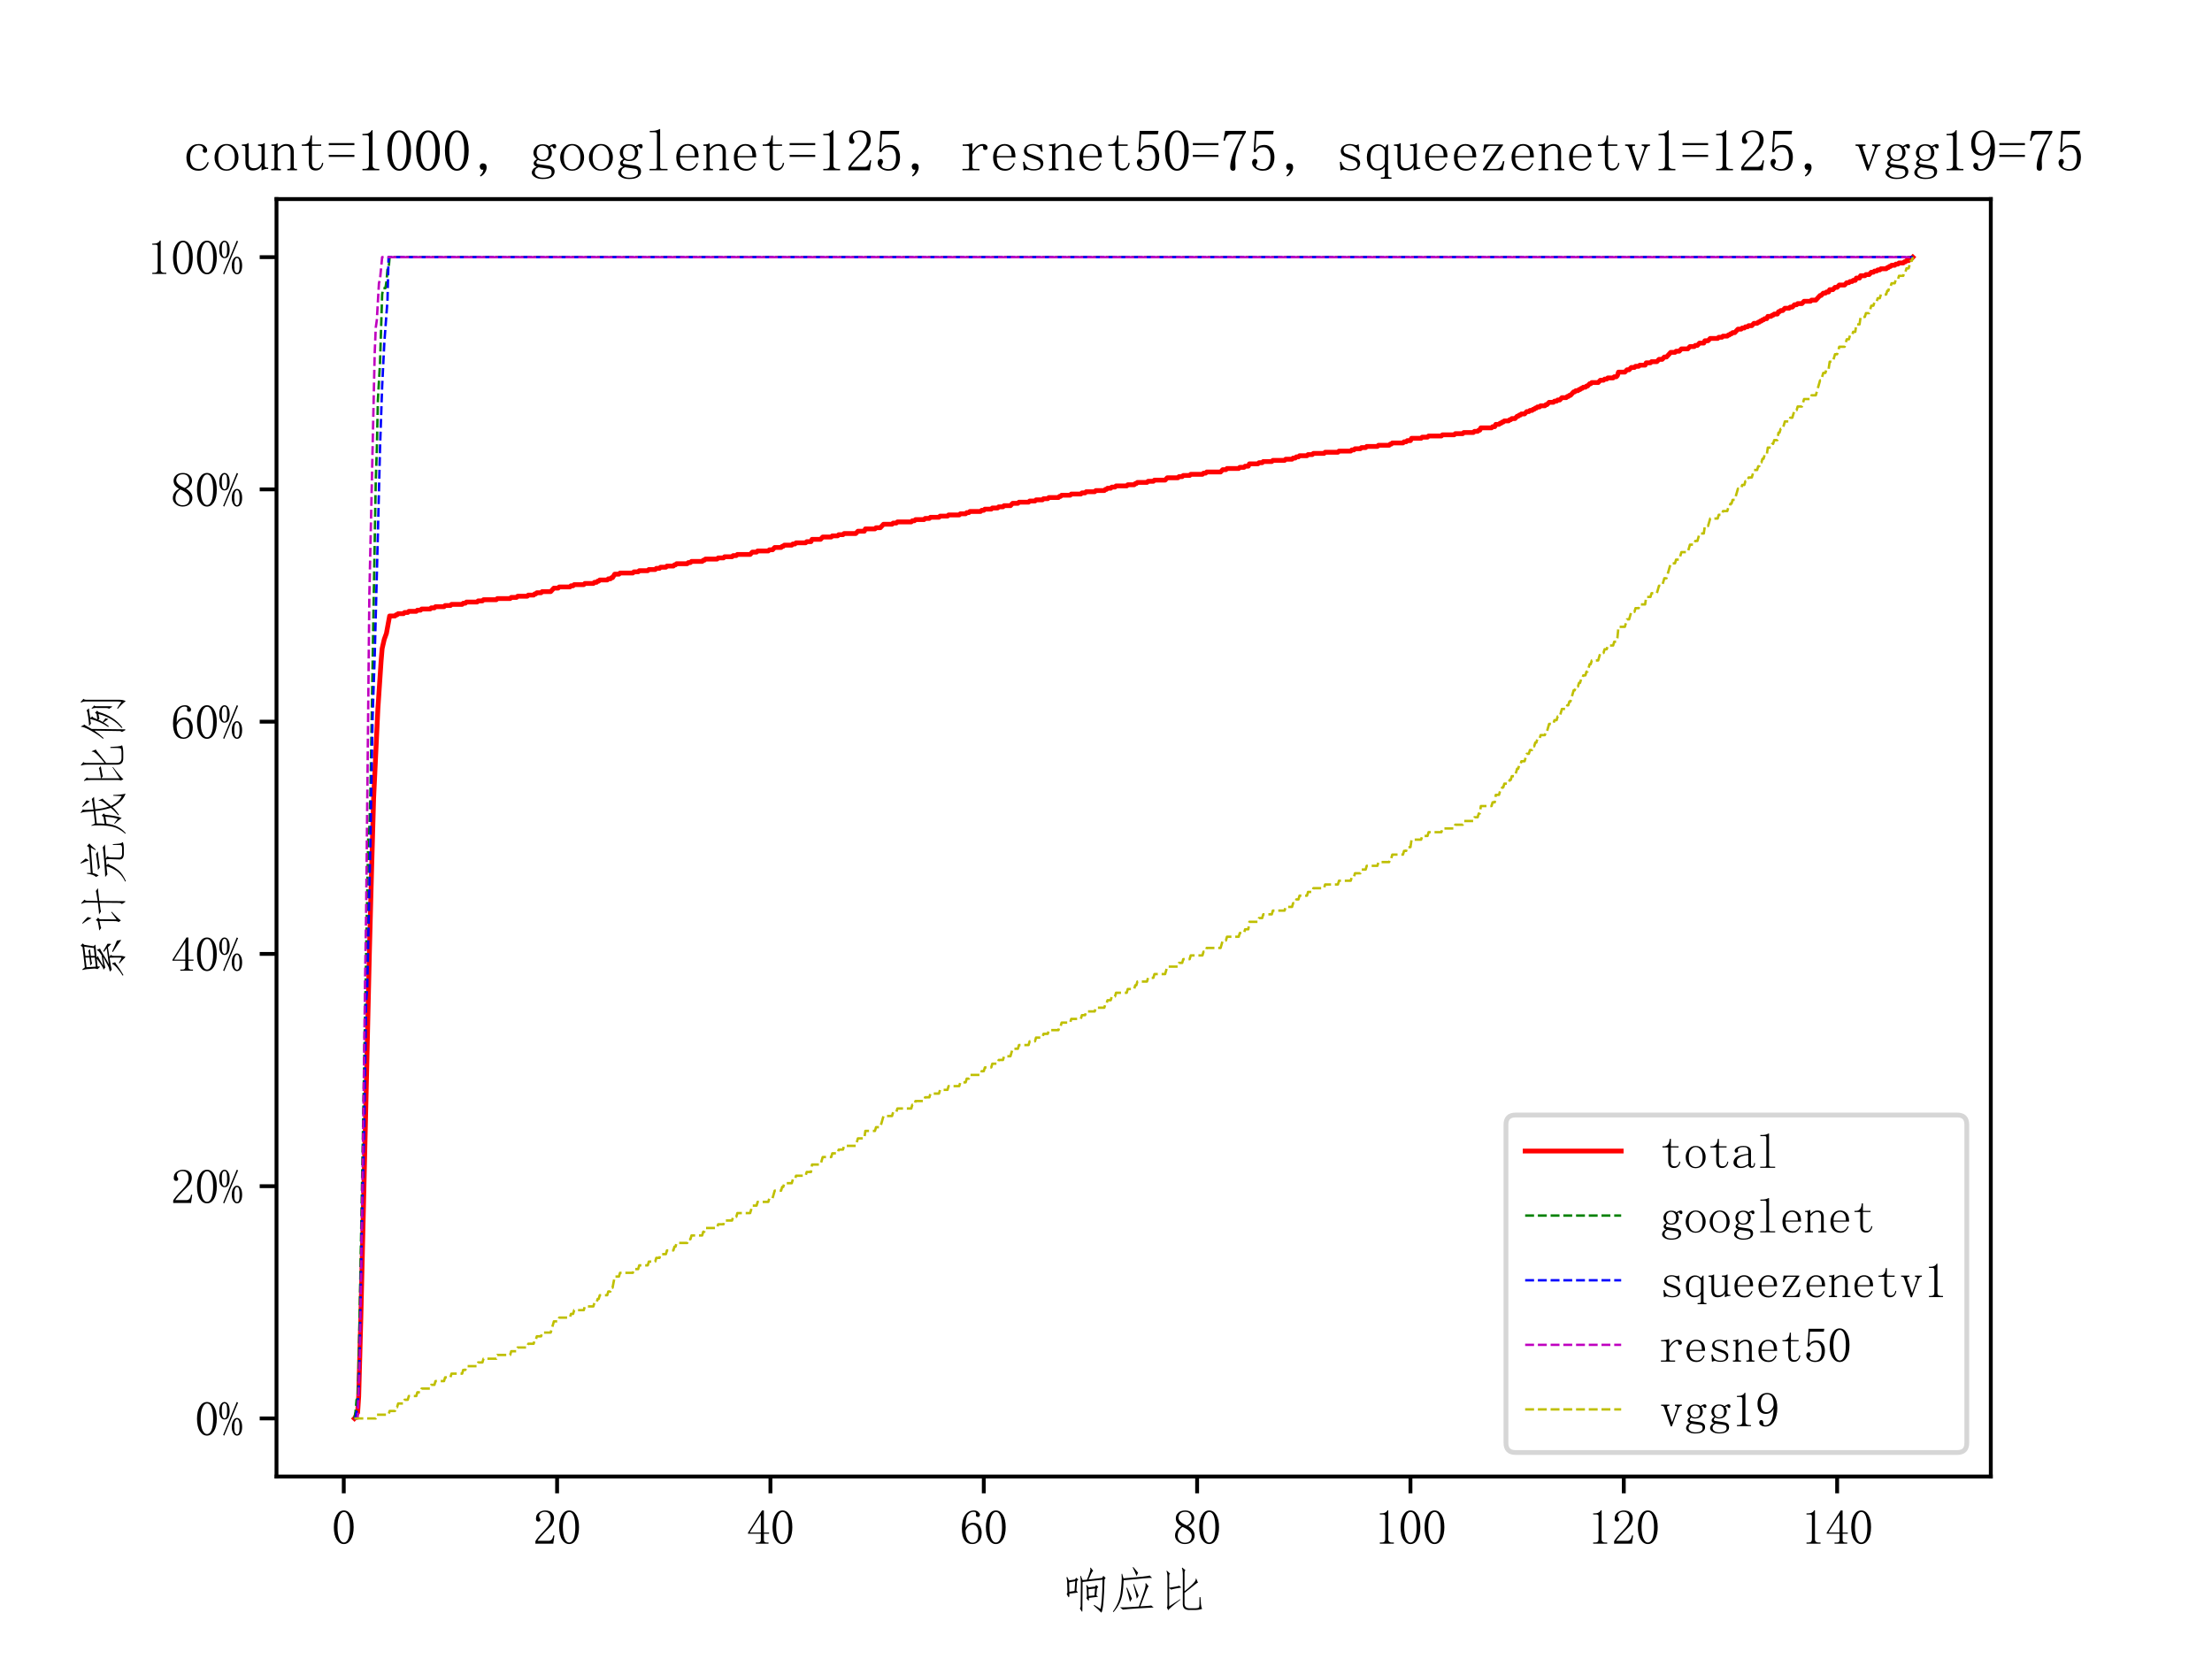 <?xml version="1.0" encoding="utf-8" standalone="no"?>
<!DOCTYPE svg PUBLIC "-//W3C//DTD SVG 1.1//EN"
  "http://www.w3.org/Graphics/SVG/1.1/DTD/svg11.dtd">
<svg xmlns:xlink="http://www.w3.org/1999/xlink" width="460.8pt" height="345.6pt" viewBox="0 0 460.8 345.6" xmlns="http://www.w3.org/2000/svg" version="1.1">
 <defs>
  <style type="text/css">*{stroke-linejoin: round; stroke-linecap: butt}</style>
 </defs>
 <g id="figure_1">
  <g id="patch_1">
   <path d="M 0 345.6 
L 460.8 345.6 
L 460.8 0 
L 0 0 
z
" style="fill: #ffffff"/>
  </g>
  <g id="axes_1">
   <g id="patch_2">
    <path d="M 57.6 307.584 
L 414.72 307.584 
L 414.72 41.472 
L 57.6 41.472 
z
" style="fill: #ffffff"/>
   </g>
   <g id="matplotlib.axis_1">
    <g id="xtick_1">
     <g id="line2d_1">
      <defs>
       <path id="m472811c3eb" d="M 0 0 
L 0 3.5 
" style="stroke: #000000; stroke-width: 0.8"/>
      </defs>
      <g>
       <use xlink:href="#m472811c3eb" x="71.611" y="307.584" style="stroke: #000000; stroke-width: 0.8"/>
      </g>
     </g>
     <g id="text_1">
      <!-- 0 -->
      <g transform="translate(69.111 321.576)scale(0.1 -0.1)">
       <defs>
        <path id="FangSong-30" d="M 1575 4125 
Q 1225 4125 987 3587 
Q 750 3050 750 2150 
Q 750 1200 987 675 
Q 1225 150 1575 150 
Q 1950 150 2162 675 
Q 2375 1200 2375 2150 
Q 2375 3050 2175 3587 
Q 1975 4125 1575 4125 
z
M 1575 -50 
Q 1025 -50 650 525 
Q 275 1100 275 2150 
Q 275 3125 637 3725 
Q 1000 4325 1575 4325 
Q 2125 4325 2487 3750 
Q 2850 3175 2850 2150 
Q 2850 1125 2487 537 
Q 2125 -50 1575 -50 
z
" transform="scale(0.016)"/>
       </defs>
       <use xlink:href="#FangSong-30"/>
      </g>
     </g>
    </g>
    <g id="xtick_2">
     <g id="line2d_2">
      <g>
       <use xlink:href="#m472811c3eb" x="116.053" y="307.584" style="stroke: #000000; stroke-width: 0.8"/>
      </g>
     </g>
     <g id="text_2">
      <!-- 20 -->
      <g transform="translate(111.053 321.576)scale(0.1 -0.1)">
       <defs>
        <path id="FangSong-32" d="M 2300 3225 
Q 2300 3675 2100 3912 
Q 1900 4150 1500 4150 
Q 1200 4150 987 3987 
Q 775 3825 775 3575 
Q 775 3425 862 3325 
Q 950 3225 950 3125 
Q 950 3000 887 2937 
Q 825 2875 700 2875 
Q 550 2875 462 2962 
Q 375 3050 375 3250 
Q 375 3775 750 4050 
Q 1125 4325 1550 4325 
Q 2150 4325 2437 4025 
Q 2725 3725 2725 3275 
Q 2725 2975 2587 2675 
Q 2450 2375 2150 2100 
Q 1425 1400 1037 962 
Q 650 525 575 375 
L 2050 375 
Q 2275 375 2425 550 
Q 2575 725 2625 1075 
L 2775 1075 
L 2625 0 
L 300 0 
L 300 325 
Q 425 550 712 900 
Q 1000 1250 1475 1725 
Q 1900 2150 2100 2525 
Q 2300 2900 2300 3225 
z
" transform="scale(0.016)"/>
       </defs>
       <use xlink:href="#FangSong-32"/>
       <use xlink:href="#FangSong-30" x="50"/>
      </g>
     </g>
    </g>
    <g id="xtick_3">
     <g id="line2d_3">
      <g>
       <use xlink:href="#m472811c3eb" x="160.496" y="307.584" style="stroke: #000000; stroke-width: 0.8"/>
      </g>
     </g>
     <g id="text_3">
      <!-- 40 -->
      <g transform="translate(155.496 321.576)scale(0.1 -0.1)">
       <defs>
        <path id="FangSong-34" d="M 2275 475 
Q 2275 300 2375 225 
Q 2475 150 2650 150 
L 2875 150 
L 2875 0 
L 1225 0 
L 1225 150 
L 1500 150 
Q 1700 150 1787 225 
Q 1875 300 1875 475 
L 1875 1300 
L 200 1300 
L 200 1425 
L 2025 4325 
L 2275 4325 
L 2275 1450 
L 2950 1450 
L 2950 1300 
L 2275 1300 
L 2275 475 
z
M 1850 3700 
L 425 1450 
L 1875 1450 
L 1875 3700 
L 1850 3700 
z
" transform="scale(0.016)"/>
       </defs>
       <use xlink:href="#FangSong-34"/>
       <use xlink:href="#FangSong-30" x="50"/>
      </g>
     </g>
    </g>
    <g id="xtick_4">
     <g id="line2d_4">
      <g>
       <use xlink:href="#m472811c3eb" x="204.939" y="307.584" style="stroke: #000000; stroke-width: 0.8"/>
      </g>
     </g>
     <g id="text_4">
      <!-- 60 -->
      <g transform="translate(199.939 321.576)scale(0.1 -0.1)">
       <defs>
        <path id="FangSong-36" d="M 750 1700 
Q 750 950 1012 537 
Q 1275 125 1650 125 
Q 2025 125 2225 400 
Q 2425 675 2425 1425 
Q 2425 1925 2212 2200 
Q 2000 2475 1700 2475 
Q 1425 2475 1187 2312 
Q 950 2150 750 1700 
z
M 1725 2725 
Q 2325 2725 2587 2325 
Q 2850 1925 2850 1425 
Q 2850 675 2487 312 
Q 2125 -50 1650 -50 
Q 975 -50 625 462 
Q 275 975 275 1950 
Q 275 3100 700 3712 
Q 1125 4325 1850 4325 
Q 2200 4325 2412 4125 
Q 2625 3925 2625 3775 
Q 2625 3625 2562 3550 
Q 2500 3475 2350 3475 
Q 2225 3475 2162 3537 
Q 2100 3600 2100 3725 
Q 2100 3775 2112 3825 
Q 2125 3875 2125 3925 
Q 2125 4025 2050 4087 
Q 1975 4150 1775 4150 
Q 1350 4150 1050 3762 
Q 750 3375 750 2075 
Q 900 2400 1162 2562 
Q 1425 2725 1725 2725 
z
" transform="scale(0.016)"/>
       </defs>
       <use xlink:href="#FangSong-36"/>
       <use xlink:href="#FangSong-30" x="50"/>
      </g>
     </g>
    </g>
    <g id="xtick_5">
     <g id="line2d_5">
      <g>
       <use xlink:href="#m472811c3eb" x="249.382" y="307.584" style="stroke: #000000; stroke-width: 0.8"/>
      </g>
     </g>
     <g id="text_5">
      <!-- 80 -->
      <g transform="translate(244.382 321.576)scale(0.1 -0.1)">
       <defs>
        <path id="FangSong-38" d="M 600 1025 
Q 600 625 862 375 
Q 1125 125 1525 125 
Q 2000 125 2212 375 
Q 2425 625 2425 1000 
Q 2425 1325 2125 1625 
Q 1825 1925 1225 2175 
Q 925 1975 762 1675 
Q 600 1375 600 1025 
z
M 2800 1075 
Q 2800 600 2450 275 
Q 2100 -50 1525 -50 
Q 1000 -50 625 275 
Q 250 600 250 1025 
Q 250 1450 462 1750 
Q 675 2050 1075 2275 
Q 725 2450 537 2712 
Q 350 2975 350 3300 
Q 350 3725 675 4025 
Q 1000 4325 1575 4325 
Q 2100 4325 2425 4025 
Q 2750 3725 2750 3300 
Q 2750 3000 2562 2737 
Q 2375 2475 1975 2275 
Q 2400 2025 2600 1725 
Q 2800 1425 2800 1075 
z
M 2400 3275 
Q 2400 3625 2200 3887 
Q 2000 4150 1575 4150 
Q 1100 4150 900 3900 
Q 700 3650 700 3375 
Q 700 3100 987 2837 
Q 1275 2575 1800 2375 
Q 2100 2525 2250 2750 
Q 2400 2975 2400 3275 
z
" transform="scale(0.016)"/>
       </defs>
       <use xlink:href="#FangSong-38"/>
       <use xlink:href="#FangSong-30" x="50"/>
      </g>
     </g>
    </g>
    <g id="xtick_6">
     <g id="line2d_6">
      <g>
       <use xlink:href="#m472811c3eb" x="293.825" y="307.584" style="stroke: #000000; stroke-width: 0.8"/>
      </g>
     </g>
     <g id="text_6">
      <!-- 100 -->
      <g transform="translate(286.325 321.576)scale(0.1 -0.1)">
       <defs>
        <path id="FangSong-31" d="M 1800 4350 
L 1800 550 
Q 1800 350 1925 250 
Q 2050 150 2275 150 
L 2525 150 
L 2525 0 
L 700 0 
L 700 150 
L 925 150 
Q 1175 150 1287 250 
Q 1400 350 1400 550 
L 1400 3575 
Q 1400 3675 1337 3737 
Q 1275 3800 1150 3800 
L 700 3800 
L 700 3950 
L 925 3950 
Q 1225 3950 1412 4050 
Q 1600 4150 1700 4350 
L 1800 4350 
z
" transform="scale(0.016)"/>
       </defs>
       <use xlink:href="#FangSong-31"/>
       <use xlink:href="#FangSong-30" x="50"/>
       <use xlink:href="#FangSong-30" x="100"/>
      </g>
     </g>
    </g>
    <g id="xtick_7">
     <g id="line2d_7">
      <g>
       <use xlink:href="#m472811c3eb" x="338.267" y="307.584" style="stroke: #000000; stroke-width: 0.8"/>
      </g>
     </g>
     <g id="text_7">
      <!-- 120 -->
      <g transform="translate(330.767 321.576)scale(0.1 -0.1)">
       <use xlink:href="#FangSong-31"/>
       <use xlink:href="#FangSong-32" x="50"/>
       <use xlink:href="#FangSong-30" x="100"/>
      </g>
     </g>
    </g>
    <g id="xtick_8">
     <g id="line2d_8">
      <g>
       <use xlink:href="#m472811c3eb" x="382.71" y="307.584" style="stroke: #000000; stroke-width: 0.8"/>
      </g>
     </g>
     <g id="text_8">
      <!-- 140 -->
      <g transform="translate(375.21 321.576)scale(0.1 -0.1)">
       <use xlink:href="#FangSong-31"/>
       <use xlink:href="#FangSong-34" x="50"/>
       <use xlink:href="#FangSong-30" x="100"/>
      </g>
     </g>
    </g>
    <g id="text_9">
     <!-- 响应比 -->
     <g transform="translate(221.16 334.873)scale(0.1 -0.1)">
      <defs>
       <path id="FangSong-54cd" d="M 2700 -200 
Q 2725 -650 2625 -525 
L 2375 -125 
Q 2500 50 2475 350 
L 2500 3200 
Q 2500 3625 2425 4100 
L 2500 4125 
L 2725 3575 
L 3300 3625 
Q 3550 4225 3675 4637 
Q 3800 5050 3700 5150 
L 3775 5200 
L 4125 4750 
Q 4050 4800 3900 4512 
Q 3750 4225 3500 3650 
L 5275 3850 
L 5425 4125 
L 5725 3850 
L 5575 3650 
Q 5500 -175 5175 -675 
Q 4800 -275 4175 250 
L 4225 350 
L 5050 -175 
Q 5275 525 5325 3625 
L 2725 3325 
L 2700 -200 
z
M 725 3250 
Q 725 3575 625 3925 
L 725 3975 
L 950 3525 
L 1750 3650 
L 1875 3875 
L 2175 3650 
L 2000 3450 
L 1925 2175 
L 2125 1950 
L 1000 1800 
Q 1025 1275 900 1350 
L 650 1750 
Q 775 1850 750 2150 
L 725 3250 
z
M 3550 1250 
Q 3575 950 3500 875 
L 3225 1200 
Q 3300 1350 3300 1525 
L 3275 2325 
Q 3275 2700 3200 2875 
L 3275 2925 
L 3500 2625 
L 4350 2725 
L 4500 2925 
L 4775 2675 
L 4600 2475 
L 4525 1575 
L 4750 1400 
L 3550 1250 
z
M 975 3275 
L 1000 2050 
L 1675 2150 
L 1775 3425 
L 975 3275 
z
M 4350 2475 
L 3500 2375 
L 3525 1500 
L 4275 1575 
L 4350 2475 
z
" transform="scale(0.016)"/>
       <path id="FangSong-5e94" d="M 1625 4400 
L 1800 3800 
Q 5075 4050 5200 4175 
L 5525 3850 
Q 5200 3900 1825 3550 
Q 1775 2450 1675 1825 
Q 1575 1200 1312 612 
Q 1050 25 500 -600 
L 425 -525 
Q 850 50 1100 675 
Q 1350 1300 1425 1862 
Q 1500 2425 1550 3150 
Q 1600 3875 1550 4375 
L 1625 4400 
z
M 4725 3175 
L 5100 2725 
Q 5000 2800 4750 2112 
Q 4500 1425 4000 150 
Q 5425 225 5400 275 
L 5725 0 
Q 5425 0 3687 -112 
Q 1950 -225 1725 -275 
L 1350 25 
Q 2150 0 3800 125 
Q 4300 1500 4525 2200 
Q 4750 2900 4650 3125 
L 4725 3175 
z
M 2900 1150 
Q 2800 975 2650 725 
Q 2450 1625 2175 2550 
L 2275 2575 
Q 2600 1850 2900 1150 
z
M 3775 1550 
Q 3675 1350 3525 1150 
Q 3475 1600 3075 3050 
L 3150 3075 
Q 3475 2300 3775 1550 
z
M 3500 4100 
Q 3275 4675 3000 5225 
L 3075 5275 
Q 3375 4900 3700 4525 
Q 3600 4325 3500 4100 
z
" transform="scale(0.016)"/>
       <path id="FangSong-6bd4" d="M 3500 2125 
Q 3925 2425 4487 2975 
Q 5050 3525 4950 3750 
L 5025 3775 
L 5250 3225 
Q 5175 3250 4875 3000 
Q 4575 2750 4287 2525 
Q 4000 2300 3500 1900 
L 3500 575 
Q 3475 -100 4150 -100 
L 4800 -100 
Q 5275 -100 5375 12 
Q 5475 125 5450 1350 
L 5575 1350 
Q 5600 825 5637 412 
Q 5675 0 5800 -175 
Q 5375 -325 4800 -325 
L 4150 -325 
Q 3225 -350 3275 550 
L 3275 4300 
Q 3275 4875 3150 5150 
L 3200 5200 
L 3625 4850 
Q 3475 4825 3500 4250 
L 3500 2125 
z
M 1500 2575 
Q 1900 2625 2337 2712 
Q 2775 2800 2800 2850 
L 3075 2600 
Q 2875 2575 2350 2475 
Q 1825 2375 1775 2325 
L 1500 2525 
L 1500 150 
L 2925 1075 
L 2975 1025 
Q 1550 -75 1375 -350 
L 1200 0 
Q 1275 75 1275 350 
L 1275 3925 
Q 1275 4475 1150 4750 
L 1200 4800 
L 1625 4400 
Q 1475 4375 1500 3925 
L 1500 2575 
z
" transform="scale(0.016)"/>
      </defs>
      <use xlink:href="#FangSong-54cd"/>
      <use xlink:href="#FangSong-5e94" x="100"/>
      <use xlink:href="#FangSong-6bd4" x="200"/>
     </g>
    </g>
   </g>
   <g id="matplotlib.axis_2">
    <g id="ytick_1">
     <g id="line2d_9">
      <defs>
       <path id="ma1876636f0" d="M 0 0 
L -3.5 0 
" style="stroke: #000000; stroke-width: 0.8"/>
      </defs>
      <g>
       <use xlink:href="#ma1876636f0" x="57.6" y="295.488" style="stroke: #000000; stroke-width: 0.8"/>
      </g>
     </g>
     <g id="text_10">
      <!-- 0% -->
      <g transform="translate(40.6 298.984)scale(0.1 -0.1)">
       <defs>
        <path id="FangSong-25" d="M 725 4150 
Q 575 4150 475 3950 
Q 375 3750 375 3200 
Q 375 2575 487 2387 
Q 600 2200 725 2200 
Q 900 2200 987 2425 
Q 1075 2650 1075 3200 
Q 1075 3650 1012 3900 
Q 950 4150 725 4150 
z
M 1400 3175 
Q 1400 2725 1250 2387 
Q 1100 2050 725 2050 
Q 425 2050 237 2350 
Q 50 2650 50 3175 
Q 50 3725 250 4025 
Q 450 4325 725 4325 
Q 1025 4325 1212 4012 
Q 1400 3700 1400 3175 
z
M 2700 1100 
Q 2700 1525 2625 1800 
Q 2550 2075 2350 2075 
Q 2200 2075 2100 1837 
Q 2000 1600 2000 1100 
Q 2000 475 2112 300 
Q 2225 125 2350 125 
Q 2525 125 2612 337 
Q 2700 550 2700 1100 
z
M 3025 1075 
Q 3025 575 2850 262 
Q 2675 -50 2350 -50 
Q 2075 -50 1875 262 
Q 1675 575 1675 1075 
Q 1675 1625 1875 1937 
Q 2075 2250 2350 2250 
Q 2650 2250 2837 1925 
Q 3025 1600 3025 1075 
z
M 2500 4250 
L 700 -50 
L 550 25 
L 2325 4325 
L 2500 4250 
z
" transform="scale(0.016)"/>
       </defs>
       <use xlink:href="#FangSong-30"/>
       <use xlink:href="#FangSong-25" x="50"/>
      </g>
     </g>
    </g>
    <g id="ytick_2">
     <g id="line2d_10">
      <g>
       <use xlink:href="#ma1876636f0" x="57.6" y="247.104" style="stroke: #000000; stroke-width: 0.8"/>
      </g>
     </g>
     <g id="text_11">
      <!-- 20% -->
      <g transform="translate(35.6 250.6)scale(0.1 -0.1)">
       <use xlink:href="#FangSong-32"/>
       <use xlink:href="#FangSong-30" x="50"/>
       <use xlink:href="#FangSong-25" x="100"/>
      </g>
     </g>
    </g>
    <g id="ytick_3">
     <g id="line2d_11">
      <g>
       <use xlink:href="#ma1876636f0" x="57.6" y="198.72" style="stroke: #000000; stroke-width: 0.8"/>
      </g>
     </g>
     <g id="text_12">
      <!-- 40% -->
      <g transform="translate(35.6 202.216)scale(0.1 -0.1)">
       <use xlink:href="#FangSong-34"/>
       <use xlink:href="#FangSong-30" x="50"/>
       <use xlink:href="#FangSong-25" x="100"/>
      </g>
     </g>
    </g>
    <g id="ytick_4">
     <g id="line2d_12">
      <g>
       <use xlink:href="#ma1876636f0" x="57.6" y="150.336" style="stroke: #000000; stroke-width: 0.8"/>
      </g>
     </g>
     <g id="text_13">
      <!-- 60% -->
      <g transform="translate(35.6 153.832)scale(0.1 -0.1)">
       <use xlink:href="#FangSong-36"/>
       <use xlink:href="#FangSong-30" x="50"/>
       <use xlink:href="#FangSong-25" x="100"/>
      </g>
     </g>
    </g>
    <g id="ytick_5">
     <g id="line2d_13">
      <g>
       <use xlink:href="#ma1876636f0" x="57.6" y="101.952" style="stroke: #000000; stroke-width: 0.8"/>
      </g>
     </g>
     <g id="text_14">
      <!-- 80% -->
      <g transform="translate(35.6 105.448)scale(0.1 -0.1)">
       <use xlink:href="#FangSong-38"/>
       <use xlink:href="#FangSong-30" x="50"/>
       <use xlink:href="#FangSong-25" x="100"/>
      </g>
     </g>
    </g>
    <g id="ytick_6">
     <g id="line2d_14">
      <g>
       <use xlink:href="#ma1876636f0" x="57.6" y="53.568" style="stroke: #000000; stroke-width: 0.8"/>
      </g>
     </g>
     <g id="text_15">
      <!-- 100% -->
      <g transform="translate(30.6 57.064)scale(0.1 -0.1)">
       <use xlink:href="#FangSong-31"/>
       <use xlink:href="#FangSong-30" x="50"/>
       <use xlink:href="#FangSong-30" x="100"/>
       <use xlink:href="#FangSong-25" x="150"/>
      </g>
     </g>
    </g>
    <g id="text_16">
     <!-- 累计完成比例 -->
     <g transform="translate(25.155 204.528)rotate(-90)scale(0.1 -0.1)">
      <defs>
       <path id="FangSong-7d2f" d="M 4525 4975 
L 4700 5225 
L 5000 4950 
L 4825 4775 
L 4625 3550 
L 4850 3300 
L 3175 3150 
L 3375 2975 
Q 3200 2925 2862 2725 
Q 2525 2525 2075 2275 
L 3475 2500 
Q 3750 2675 3900 2800 
Q 4050 2925 4100 3075 
L 4175 3100 
L 4325 2700 
Q 4200 2675 3500 2237 
Q 2800 1800 2275 1550 
L 4375 1825 
L 3900 2175 
L 4000 2275 
Q 4625 1900 4950 1725 
Q 4975 1475 4925 1225 
Q 4800 1375 4500 1675 
L 3250 1475 
L 3525 1300 
Q 3375 1200 3375 875 
L 3375 25 
Q 3375 -325 3225 -625 
Q 2975 -325 2400 150 
L 2450 250 
L 3050 -75 
Q 3150 -125 3150 0 
L 3150 925 
Q 3150 1300 3125 1450 
Q 1875 1275 1575 1175 
L 1325 1425 
L 1850 1550 
Q 2175 1700 3250 2300 
Q 2075 2100 1875 2000 
L 1575 2250 
L 1800 2300 
Q 2150 2475 3025 3125 
L 2000 3025 
Q 2000 2675 1950 2700 
Q 1900 2725 1650 3025 
Q 1725 3250 1725 3425 
L 1650 4400 
Q 1625 4675 1525 4950 
L 1625 5000 
L 1875 4675 
L 4525 4975 
z
M 3150 3375 
L 3150 3875 
Q 2525 3800 2400 3725 
L 2100 3975 
Q 2500 3975 3150 4075 
L 3150 4600 
L 1900 4450 
L 1975 3250 
L 3150 3375 
z
M 3375 4100 
Q 3950 4175 4025 4225 
L 4275 4000 
Q 3950 3975 3375 3900 
L 3375 3400 
L 4400 3500 
L 4575 4750 
L 3375 4600 
L 3375 4100 
z
M 5450 -75 
Q 4975 325 3875 1025 
L 3950 1125 
Q 4850 700 5350 500 
Q 5425 250 5450 -75 
z
M 800 -250 
Q 1350 75 1825 500 
Q 2300 925 2325 1125 
L 2400 1150 
L 2550 725 
Q 2425 700 2075 425 
Q 1725 150 875 -350 
L 800 -250 
z
" transform="scale(0.016)"/>
       <path id="FangSong-8ba1" d="M 4075 4200 
Q 4100 4825 3900 5100 
L 3975 5150 
L 4450 4725 
Q 4275 4600 4300 4200 
L 4275 3000 
Q 5525 3200 5575 3250 
L 5950 2950 
Q 5725 2975 4275 2800 
L 4250 -425 
Q 4250 -700 4150 -575 
L 3875 -150 
Q 4050 50 4025 300 
L 4050 2750 
Q 2975 2625 2900 2575 
L 2525 2825 
Q 2850 2825 4050 2975 
L 4075 4200 
z
M 1775 3250 
L 2100 2950 
L 1900 2750 
L 1875 550 
L 2825 1250 
L 2875 1175 
Q 1875 250 1750 -25 
L 1525 275 
Q 1625 375 1650 625 
L 1675 2775 
Q 900 2625 750 2550 
L 425 2800 
Q 850 2825 1650 3000 
L 1775 3250 
z
M 2025 3800 
Q 1825 4300 1325 4950 
L 1375 5025 
Q 1925 4575 2175 4300 
Q 2125 4000 2025 3800 
z
" transform="scale(0.016)"/>
       <path id="FangSong-5b8c" d="M 5375 2050 
Q 4925 2050 3550 1950 
L 3850 1750 
Q 3725 1600 3700 1375 
L 3675 275 
Q 3650 -125 4075 -175 
L 4925 -175 
Q 5300 -150 5312 62 
Q 5325 275 5325 1025 
L 5425 1025 
Q 5450 750 5475 337 
Q 5500 -75 5700 -275 
Q 5400 -375 5000 -400 
L 4075 -400 
Q 3425 -350 3425 150 
L 3475 1450 
Q 3475 1775 3425 1925 
L 2675 1850 
L 2875 1650 
Q 2750 1550 2600 1200 
Q 2450 850 2025 312 
Q 1600 -225 600 -675 
L 550 -575 
Q 1525 -100 1987 625 
Q 2450 1350 2525 1850 
Q 1550 1775 1500 1725 
L 1150 2025 
Q 1625 2025 3212 2150 
Q 4800 2275 5000 2350 
L 5375 2050 
z
M 1650 3650 
Q 1550 3125 1325 2875 
L 1150 3250 
Q 1450 3425 1575 4400 
L 1675 4400 
L 1675 3900 
L 5025 4150 
L 5175 4400 
L 5525 4075 
Q 5375 4050 4725 3250 
L 4650 3325 
L 4975 3900 
L 1650 3650 
z
M 4475 2975 
Q 4225 2975 3412 2875 
Q 2600 2775 2400 2725 
L 2050 2975 
Q 2575 2975 3200 3075 
Q 3825 3175 4150 3225 
L 4475 2975 
z
M 3550 4575 
Q 3475 4350 3300 4150 
Q 3225 4475 2900 5200 
L 2975 5250 
Q 3350 4825 3550 4575 
z
" transform="scale(0.016)"/>
       <path id="FangSong-6210" d="M 5575 975 
Q 5600 -150 5750 -625 
Q 4650 -225 4000 1075 
Q 3625 650 2975 225 
L 2925 325 
Q 3525 825 3900 1300 
Q 3600 2275 3500 3300 
L 1875 3125 
Q 1875 2625 1825 2100 
L 2725 2250 
L 2875 2475 
L 3175 2225 
L 3000 2050 
Q 2850 475 2575 -125 
Q 2225 400 1825 775 
L 1875 850 
L 2475 400 
Q 2650 875 2750 2000 
L 1825 1850 
Q 1675 250 600 -650 
L 525 -600 
Q 1250 250 1425 987 
Q 1600 1725 1625 2612 
Q 1650 3500 1550 3800 
L 1625 3825 
L 1850 3350 
L 3450 3525 
Q 3400 4150 3375 4562 
Q 3350 4975 3225 5200 
L 3275 5225 
L 3725 4900 
Q 3625 4925 3637 4575 
Q 3650 4225 3675 3550 
Q 4900 3700 5050 3775 
L 5325 3475 
Q 4775 3475 3725 3325 
Q 3775 2425 4075 1525 
Q 4500 2025 4687 2325 
Q 4875 2625 4800 2850 
L 4875 2875 
L 5125 2325 
Q 5075 2400 4850 2125 
Q 4625 1850 4150 1275 
Q 4625 225 5425 -125 
L 5475 975 
L 5575 975 
z
M 4100 5000 
Q 4525 4700 4875 4450 
Q 4825 4250 4750 4025 
Q 4400 4525 4025 4950 
L 4100 5000 
z
" transform="scale(0.016)"/>
       <path id="FangSong-4f8b" d="M 3050 2000 
Q 3025 1800 2975 1600 
Q 2775 1900 2525 2250 
Q 2300 1875 2025 1550 
L 1925 1625 
Q 2675 2725 2975 3975 
Q 2475 3925 2375 3875 
L 2050 4125 
Q 2375 4125 3162 4225 
Q 3950 4325 4100 4450 
L 4350 4125 
Q 4050 4150 3100 3975 
L 3300 3700 
Q 3200 3675 3125 3525 
Q 3050 3375 2925 3050 
L 3625 3150 
L 3775 3350 
L 4050 3075 
L 3875 2900 
Q 3300 825 1850 -225 
L 1800 -100 
Q 3100 975 3625 2900 
Q 3150 2825 3025 2775 
L 2875 2925 
Q 2775 2675 2575 2350 
Q 2900 2125 3050 2000 
z
M 1275 -150 
Q 1425 25 1400 225 
L 1450 3425 
Q 1025 2800 475 2225 
L 400 2325 
Q 875 2850 1450 3887 
Q 2025 4925 1925 5150 
L 2000 5175 
L 2250 4700 
Q 2200 4725 2062 4475 
Q 1925 4225 1675 3800 
L 1625 -325 
Q 1650 -675 1525 -600 
L 1275 -150 
z
M 5475 250 
Q 5475 -300 5300 -650 
Q 4900 -100 4300 375 
L 4350 475 
L 5200 -75 
Q 5250 250 5250 575 
L 5250 4350 
Q 5275 4950 5100 5150 
L 5175 5225 
L 5600 4850 
Q 5450 4775 5475 4325 
L 5475 250 
z
M 4300 1525 
Q 4400 1650 4400 1900 
L 4400 3075 
Q 4425 3525 4300 3750 
L 4350 3800 
L 4725 3450 
Q 4600 3350 4625 3025 
L 4625 1375 
Q 4625 1050 4550 1125 
L 4300 1525 
z
" transform="scale(0.016)"/>
      </defs>
      <use xlink:href="#FangSong-7d2f"/>
      <use xlink:href="#FangSong-8ba1" x="100"/>
      <use xlink:href="#FangSong-5b8c" x="200"/>
      <use xlink:href="#FangSong-6210" x="300"/>
      <use xlink:href="#FangSong-6bd4" x="400"/>
      <use xlink:href="#FangSong-4f8b" x="500"/>
     </g>
    </g>
   </g>
   <g id="line2d_15">
    <path d="M 73.833 295.488 
L 74.055 295.246 
L 74.277 294.52 
L 74.499 294.278 
L 74.722 290.892 
L 75.166 274.683 
L 76.277 227.75 
L 76.944 198.72 
L 77.388 182.028 
L 77.833 166.303 
L 78.721 147.675 
L 79.388 137.756 
L 79.61 135.095 
L 80.055 133.16 
L 80.499 131.95 
L 81.166 128.321 
L 82.277 128.321 
L 82.499 128.079 
L 82.721 128.079 
L 82.943 127.837 
L 84.055 127.837 
L 84.277 127.596 
L 84.943 127.596 
L 85.166 127.354 
L 86.721 127.354 
L 86.943 127.112 
L 87.61 127.112 
L 87.832 126.87 
L 89.61 126.87 
L 89.832 126.628 
L 90.499 126.628 
L 90.721 126.386 
L 92.499 126.386 
L 92.721 126.144 
L 93.832 126.144 
L 94.054 125.902 
L 96.276 125.902 
L 96.499 125.66 
L 96.943 125.66 
L 97.165 125.418 
L 99.387 125.418 
L 99.61 125.176 
L 100.498 125.176 
L 100.721 124.934 
L 103.387 124.934 
L 103.609 124.692 
L 106.276 124.692 
L 106.498 124.451 
L 107.609 124.451 
L 107.831 124.209 
L 109.831 124.209 
L 110.054 123.967 
L 111.165 123.967 
L 111.387 123.725 
L 111.609 123.725 
L 111.831 123.483 
L 112.72 123.483 
L 112.942 123.241 
L 114.72 123.241 
L 115.387 122.515 
L 116.276 122.515 
L 116.498 122.273 
L 118.72 122.273 
L 118.942 122.031 
L 119.387 122.031 
L 119.609 121.789 
L 121.609 121.789 
L 121.831 121.548 
L 123.609 121.548 
L 123.831 121.306 
L 124.275 121.306 
L 124.498 121.064 
L 124.72 121.064 
L 124.942 120.822 
L 126.497 120.822 
L 126.72 120.58 
L 127.164 120.58 
L 127.386 120.338 
L 127.608 120.338 
L 128.053 119.612 
L 128.942 119.612 
L 129.164 119.37 
L 131.831 119.37 
L 132.053 119.128 
L 132.942 119.128 
L 133.164 118.886 
L 134.942 118.886 
L 135.164 118.644 
L 136.497 118.644 
L 136.719 118.403 
L 137.386 118.403 
L 137.608 118.161 
L 138.719 118.161 
L 138.941 117.919 
L 140.275 117.919 
L 140.497 117.677 
L 140.719 117.677 
L 140.941 117.435 
L 143.163 117.435 
L 143.386 117.193 
L 143.83 117.193 
L 144.052 116.951 
L 146.274 116.951 
L 146.497 116.709 
L 146.719 116.709 
L 146.941 116.467 
L 149.385 116.467 
L 149.608 116.225 
L 150.719 116.225 
L 150.941 115.983 
L 152.496 115.983 
L 152.719 115.741 
L 153.385 115.741 
L 153.608 115.5 
L 156.274 115.5 
L 156.719 115.016 
L 157.607 115.016 
L 157.83 114.774 
L 160.052 114.774 
L 160.274 114.532 
L 160.941 114.532 
L 161.385 114.048 
L 162.718 114.048 
L 162.941 113.806 
L 163.163 113.806 
L 163.385 113.564 
L 164.94 113.564 
L 165.163 113.322 
L 165.607 113.322 
L 165.829 113.08 
L 167.829 113.08 
L 168.051 112.838 
L 168.94 112.838 
L 169.163 112.355 
L 170.94 112.355 
L 171.385 111.871 
L 173.162 111.871 
L 173.385 111.629 
L 174.496 111.629 
L 174.718 111.387 
L 175.607 111.387 
L 175.829 111.145 
L 178.273 111.145 
L 178.718 110.661 
L 180.051 110.661 
L 180.273 110.177 
L 182.273 110.177 
L 182.495 109.935 
L 183.384 109.935 
L 184.051 109.21 
L 185.829 109.21 
L 186.051 108.968 
L 186.717 108.968 
L 186.94 108.726 
L 189.828 108.726 
L 190.051 108.484 
L 190.495 108.484 
L 190.717 108.242 
L 192.495 108.242 
L 192.717 108 
L 193.606 108 
L 193.828 107.758 
L 195.606 107.758 
L 195.828 107.516 
L 197.384 107.516 
L 197.606 107.274 
L 199.828 107.274 
L 200.05 107.032 
L 201.161 107.032 
L 201.384 106.79 
L 201.828 106.79 
L 202.05 106.548 
L 204.272 106.548 
L 204.495 106.307 
L 204.939 106.307 
L 205.161 106.065 
L 206.494 106.065 
L 206.717 105.823 
L 207.828 105.823 
L 208.05 105.581 
L 208.939 105.581 
L 209.161 105.339 
L 210.494 105.339 
L 210.939 104.855 
L 212.05 104.855 
L 212.272 104.613 
L 214.272 104.613 
L 214.494 104.371 
L 215.605 104.371 
L 215.827 104.129 
L 217.161 104.129 
L 217.383 103.887 
L 218.272 103.887 
L 218.494 103.645 
L 220.494 103.645 
L 220.716 103.404 
L 220.938 103.404 
L 221.161 103.162 
L 222.938 103.162 
L 223.16 102.92 
L 225.16 102.92 
L 225.383 102.678 
L 226.049 102.678 
L 226.271 102.436 
L 228.049 102.436 
L 228.271 102.194 
L 230.049 102.194 
L 230.271 101.952 
L 230.494 101.952 
L 230.716 101.71 
L 231.382 101.71 
L 231.605 101.468 
L 232.271 101.468 
L 232.493 101.226 
L 234.716 101.226 
L 234.938 100.984 
L 236.271 100.984 
L 236.493 100.742 
L 236.716 100.742 
L 236.938 100.5 
L 238.938 100.5 
L 239.16 100.259 
L 240.271 100.259 
L 240.493 100.017 
L 242.715 100.017 
L 243.16 99.533 
L 245.382 99.533 
L 245.604 99.291 
L 246.271 99.291 
L 246.493 99.049 
L 247.826 99.049 
L 248.048 98.807 
L 250.493 98.807 
L 250.715 98.565 
L 251.159 98.565 
L 251.382 98.323 
L 254.27 98.323 
L 254.715 97.839 
L 255.382 97.839 
L 255.604 97.597 
L 258.048 97.597 
L 258.27 97.356 
L 259.159 97.356 
L 259.381 97.114 
L 260.048 97.114 
L 260.27 96.63 
L 262.048 96.63 
L 262.27 96.388 
L 262.937 96.388 
L 263.159 96.146 
L 264.937 96.146 
L 265.159 95.904 
L 267.603 95.904 
L 267.825 95.662 
L 269.159 95.662 
L 269.381 95.42 
L 269.825 95.42 
L 270.048 95.178 
L 270.492 95.178 
L 270.714 94.936 
L 272.27 94.936 
L 272.492 94.694 
L 273.381 94.694 
L 273.603 94.452 
L 275.825 94.452 
L 276.047 94.211 
L 278.714 94.211 
L 278.936 93.969 
L 281.381 93.969 
L 281.603 93.727 
L 282.047 93.727 
L 282.269 93.485 
L 283.38 93.485 
L 283.603 93.243 
L 284.492 93.243 
L 284.714 93.001 
L 286.936 93.001 
L 287.158 92.759 
L 289.38 92.759 
L 289.602 92.517 
L 289.825 92.517 
L 290.047 92.275 
L 292.269 92.275 
L 292.491 92.033 
L 292.936 92.033 
L 293.158 91.791 
L 293.825 91.791 
L 294.047 91.308 
L 296.047 91.308 
L 296.269 91.066 
L 297.38 91.066 
L 297.602 90.824 
L 300.269 90.824 
L 300.491 90.582 
L 302.935 90.582 
L 303.157 90.34 
L 304.713 90.34 
L 304.935 90.098 
L 306.935 90.098 
L 307.157 89.856 
L 307.824 89.856 
L 308.046 89.614 
L 308.268 89.614 
L 308.491 89.13 
L 310.713 89.13 
L 310.935 88.888 
L 311.379 88.888 
L 311.602 88.404 
L 312.268 88.404 
L 312.49 88.163 
L 312.713 88.163 
L 312.935 87.921 
L 313.157 87.921 
L 313.379 87.679 
L 314.268 87.679 
L 314.49 87.437 
L 314.713 87.437 
L 314.935 87.195 
L 315.601 87.195 
L 316.046 86.711 
L 316.268 86.711 
L 316.49 86.469 
L 316.713 86.469 
L 316.935 86.227 
L 317.601 86.227 
L 318.046 85.743 
L 318.49 85.743 
L 318.712 85.501 
L 319.157 85.501 
L 319.379 85.26 
L 319.601 85.26 
L 319.824 85.018 
L 320.046 85.018 
L 320.268 84.776 
L 320.712 84.776 
L 320.935 84.534 
L 321.823 84.534 
L 322.046 84.292 
L 322.268 84.292 
L 322.712 83.808 
L 323.601 83.808 
L 323.823 83.566 
L 324.268 83.566 
L 324.49 83.324 
L 324.934 83.324 
L 325.379 82.84 
L 326.268 82.84 
L 326.49 82.598 
L 326.712 82.598 
L 326.934 82.356 
L 327.157 82.356 
L 327.823 81.631 
L 328.045 81.631 
L 328.268 81.389 
L 328.712 81.389 
L 328.934 81.147 
L 329.157 81.147 
L 329.379 80.905 
L 329.601 80.905 
L 329.823 80.663 
L 330.268 80.663 
L 330.49 80.421 
L 330.712 80.421 
L 331.156 79.937 
L 331.379 79.937 
L 331.601 79.695 
L 332.934 79.695 
L 333.379 79.212 
L 334.045 79.212 
L 334.267 78.97 
L 334.712 78.97 
L 334.934 78.728 
L 336.045 78.728 
L 336.267 78.486 
L 336.712 78.486 
L 336.934 78.244 
L 337.156 77.518 
L 338.49 77.518 
L 338.934 77.034 
L 339.378 77.034 
L 339.823 76.55 
L 340.489 76.55 
L 340.712 76.308 
L 341.378 76.308 
L 341.601 76.067 
L 342.712 76.067 
L 342.934 75.583 
L 343.823 75.583 
L 344.045 75.341 
L 345.156 75.341 
L 345.6 74.857 
L 346.267 74.857 
L 346.711 74.373 
L 347.156 74.373 
L 348.045 73.405 
L 348.934 73.405 
L 349.156 73.164 
L 349.822 73.164 
L 350.267 72.68 
L 351.6 72.68 
L 352.045 72.196 
L 352.933 72.196 
L 353.156 71.954 
L 353.6 71.954 
L 354.044 71.47 
L 354.933 71.47 
L 355.156 70.986 
L 355.822 70.986 
L 356.267 70.502 
L 357.822 70.502 
L 358.044 70.26 
L 358.711 70.26 
L 358.933 70.019 
L 359.822 70.019 
L 360.044 69.777 
L 360.266 69.777 
L 360.489 69.535 
L 360.711 69.535 
L 360.933 69.293 
L 361.378 69.293 
L 362.044 68.567 
L 362.711 68.567 
L 362.933 68.325 
L 363.377 68.325 
L 363.6 68.083 
L 364.044 68.083 
L 364.266 67.841 
L 364.933 67.841 
L 365.377 67.357 
L 366.044 67.357 
L 366.266 67.116 
L 366.488 67.116 
L 366.711 66.874 
L 366.933 66.874 
L 367.155 66.632 
L 367.377 66.632 
L 367.6 66.39 
L 368.044 66.39 
L 368.266 65.906 
L 368.933 65.906 
L 369.155 65.664 
L 369.377 65.664 
L 369.599 65.422 
L 370.266 65.422 
L 370.488 64.938 
L 370.711 64.938 
L 370.933 64.696 
L 371.377 64.696 
L 371.822 64.212 
L 372.71 64.212 
L 372.933 63.971 
L 373.377 63.971 
L 373.822 63.487 
L 374.266 63.487 
L 374.488 63.245 
L 375.377 63.245 
L 375.821 62.761 
L 377.155 62.761 
L 377.377 62.519 
L 378.266 62.519 
L 379.155 61.551 
L 379.377 61.551 
L 379.821 61.068 
L 380.266 61.068 
L 380.488 60.826 
L 380.932 60.826 
L 381.155 60.342 
L 381.821 60.342 
L 382.266 59.858 
L 382.71 59.858 
L 383.155 59.374 
L 384.266 59.374 
L 384.71 58.89 
L 385.154 58.89 
L 385.377 58.648 
L 385.821 58.648 
L 386.043 58.406 
L 386.488 58.406 
L 386.71 57.923 
L 387.377 57.923 
L 387.599 57.439 
L 388.488 57.439 
L 388.71 57.197 
L 389.377 57.197 
L 389.821 56.713 
L 390.265 56.713 
L 390.488 56.471 
L 390.932 56.471 
L 391.154 56.229 
L 391.599 56.229 
L 391.821 55.987 
L 392.932 55.987 
L 393.154 55.745 
L 393.376 55.745 
L 393.599 55.503 
L 393.821 55.503 
L 394.043 55.261 
L 394.71 55.261 
L 394.932 55.02 
L 395.376 55.02 
L 395.598 54.778 
L 396.487 54.778 
L 396.71 54.536 
L 396.932 54.536 
L 397.154 54.294 
L 397.598 54.294 
L 398.043 53.81 
L 398.265 53.81 
L 398.487 53.568 
L 398.487 53.568 
" clip-path="url(#p3d463cac70)" style="fill: none; stroke: #ff0000; stroke-linecap: square"/>
   </g>
   <g id="line2d_16">
    <path d="M 73.833 295.488 
L 74.055 294.194 
L 74.277 291.607 
L 74.499 291.607 
L 74.722 285.138 
L 76.722 173.881 
L 76.944 172.587 
L 77.166 164.825 
L 78.277 100.141 
L 78.499 93.672 
L 78.721 83.323 
L 79.166 75.561 
L 79.61 61.33 
L 79.833 60.036 
L 80.277 60.036 
L 80.499 58.743 
L 80.721 56.155 
L 80.944 56.155 
L 81.166 53.568 
L 398.487 53.568 
L 398.487 53.568 
" clip-path="url(#p3d463cac70)" style="fill: none; stroke-dasharray: 1.85,0.8; stroke-dashoffset: 0; stroke: #008000; stroke-width: 0.5"/>
   </g>
   <g id="line2d_17">
    <path d="M 73.833 295.488 
L 74.055 295.488 
L 74.499 292.928 
L 74.722 290.368 
L 74.944 281.408 
L 75.388 255.808 
L 75.833 236.608 
L 76.277 208.448 
L 76.499 205.888 
L 77.166 175.168 
L 77.61 149.568 
L 78.055 136.768 
L 78.721 111.168 
L 79.166 93.248 
L 79.61 80.448 
L 80.055 71.488 
L 80.721 62.528 
L 80.944 53.568 
L 398.487 53.568 
L 398.487 53.568 
" clip-path="url(#p3d463cac70)" style="fill: none; stroke-dasharray: 1.85,0.8; stroke-dashoffset: 0; stroke: #0000ff; stroke-width: 0.5"/>
   </g>
   <g id="line2d_18">
    <path d="M 73.833 295.488 
L 74.499 295.488 
L 74.944 282.349 
L 75.61 239.066 
L 76.055 204.285 
L 76.277 189.6 
L 76.944 123.903 
L 78.055 73.664 
L 78.277 68.253 
L 78.499 66.707 
L 78.944 58.978 
L 79.166 58.205 
L 79.61 53.568 
L 398.487 53.568 
L 398.487 53.568 
" clip-path="url(#p3d463cac70)" style="fill: none; stroke-dasharray: 1.85,0.8; stroke-dashoffset: 0; stroke: #bf00bf; stroke-width: 0.5"/>
   </g>
   <g id="line2d_19">
    <path d="M 73.833 295.488 
L 78.277 295.488 
L 78.499 294.71 
L 80.944 294.71 
L 81.166 293.932 
L 82.277 293.932 
L 82.499 293.154 
L 82.721 293.154 
L 82.943 292.376 
L 84.055 292.376 
L 84.277 291.599 
L 84.943 291.599 
L 85.166 290.821 
L 86.721 290.821 
L 86.943 290.043 
L 87.61 290.043 
L 87.832 289.265 
L 89.61 289.265 
L 89.832 288.487 
L 90.499 288.487 
L 90.721 287.709 
L 92.499 287.709 
L 92.721 286.931 
L 93.832 286.931 
L 94.054 286.153 
L 96.276 286.153 
L 96.499 285.376 
L 96.943 285.376 
L 97.165 284.598 
L 99.387 284.598 
L 99.61 283.82 
L 100.498 283.82 
L 100.721 283.042 
L 103.387 283.042 
L 103.609 282.264 
L 106.276 282.264 
L 106.498 281.486 
L 107.609 281.486 
L 107.831 280.708 
L 109.831 280.708 
L 110.054 279.93 
L 111.165 279.93 
L 111.387 279.153 
L 111.609 279.153 
L 111.831 278.375 
L 112.72 278.375 
L 112.942 277.597 
L 114.72 277.597 
L 115.387 275.263 
L 116.276 275.263 
L 116.498 274.485 
L 118.72 274.485 
L 118.942 273.707 
L 119.387 273.707 
L 119.609 272.93 
L 121.609 272.93 
L 121.831 272.152 
L 123.609 272.152 
L 123.831 271.374 
L 124.275 271.374 
L 124.498 270.596 
L 124.72 270.596 
L 124.942 269.818 
L 126.497 269.818 
L 126.72 269.04 
L 127.164 269.04 
L 127.386 268.262 
L 127.608 268.262 
L 128.053 265.929 
L 128.942 265.929 
L 129.164 265.151 
L 131.831 265.151 
L 132.053 264.373 
L 132.942 264.373 
L 133.164 263.595 
L 134.942 263.595 
L 135.164 262.817 
L 136.497 262.817 
L 136.719 262.039 
L 137.386 262.039 
L 137.608 261.261 
L 138.719 261.261 
L 138.941 260.483 
L 140.275 260.483 
L 140.497 259.706 
L 140.719 259.706 
L 140.941 258.928 
L 143.163 258.928 
L 143.386 258.15 
L 143.83 258.15 
L 144.052 257.372 
L 146.274 257.372 
L 146.497 256.594 
L 146.719 256.594 
L 146.941 255.816 
L 149.385 255.816 
L 149.608 255.038 
L 150.719 255.038 
L 150.941 254.26 
L 152.496 254.26 
L 152.719 253.483 
L 153.385 253.483 
L 153.608 252.705 
L 156.274 252.705 
L 156.719 251.149 
L 157.607 251.149 
L 157.83 250.371 
L 160.052 250.371 
L 160.274 249.593 
L 160.941 249.593 
L 161.385 248.037 
L 162.718 248.037 
L 162.941 247.26 
L 163.163 247.26 
L 163.385 246.482 
L 164.94 246.482 
L 165.163 245.704 
L 165.607 245.704 
L 165.829 244.926 
L 167.829 244.926 
L 168.051 244.148 
L 168.94 244.148 
L 169.163 242.592 
L 170.94 242.592 
L 171.385 241.037 
L 173.162 241.037 
L 173.385 240.259 
L 174.496 240.259 
L 174.718 239.481 
L 175.607 239.481 
L 175.829 238.703 
L 178.273 238.703 
L 178.718 237.147 
L 180.051 237.147 
L 180.273 235.591 
L 182.273 235.591 
L 182.495 234.814 
L 183.384 234.814 
L 184.051 232.48 
L 185.829 232.48 
L 186.051 231.702 
L 186.717 231.702 
L 186.94 230.924 
L 189.828 230.924 
L 190.051 230.146 
L 190.495 230.146 
L 190.717 229.368 
L 192.495 229.368 
L 192.717 228.591 
L 193.606 228.591 
L 193.828 227.813 
L 195.606 227.813 
L 195.828 227.035 
L 197.384 227.035 
L 197.606 226.257 
L 199.828 226.257 
L 200.05 225.479 
L 201.161 225.479 
L 201.384 224.701 
L 201.828 224.701 
L 202.05 223.923 
L 204.272 223.923 
L 204.495 223.145 
L 204.939 223.145 
L 205.161 222.367 
L 206.494 222.367 
L 206.717 221.59 
L 207.828 221.59 
L 208.05 220.812 
L 208.939 220.812 
L 209.161 220.034 
L 210.494 220.034 
L 210.939 218.478 
L 212.05 218.478 
L 212.272 217.7 
L 214.272 217.7 
L 214.494 216.922 
L 215.605 216.922 
L 215.827 216.144 
L 217.161 216.144 
L 217.383 215.367 
L 218.272 215.367 
L 218.494 214.589 
L 220.494 214.589 
L 220.716 213.811 
L 220.938 213.811 
L 221.161 213.033 
L 222.938 213.033 
L 223.16 212.255 
L 225.16 212.255 
L 225.383 211.477 
L 226.049 211.477 
L 226.271 210.699 
L 228.049 210.699 
L 228.271 209.921 
L 230.049 209.921 
L 230.271 209.144 
L 230.494 209.144 
L 230.716 208.366 
L 231.382 208.366 
L 231.605 207.588 
L 232.271 207.588 
L 232.493 206.81 
L 234.716 206.81 
L 234.938 206.032 
L 236.271 206.032 
L 236.493 205.254 
L 236.716 205.254 
L 236.938 204.476 
L 238.938 204.476 
L 239.16 203.698 
L 240.271 203.698 
L 240.493 202.921 
L 242.715 202.921 
L 243.16 201.365 
L 245.382 201.365 
L 245.604 200.587 
L 246.271 200.587 
L 246.493 199.809 
L 247.826 199.809 
L 248.048 199.031 
L 250.493 199.031 
L 250.715 198.253 
L 251.159 198.253 
L 251.382 197.475 
L 254.27 197.475 
L 254.715 195.92 
L 255.382 195.92 
L 255.604 195.142 
L 258.048 195.142 
L 258.27 194.364 
L 259.159 194.364 
L 259.381 193.586 
L 260.048 193.586 
L 260.27 192.03 
L 262.048 192.03 
L 262.27 191.252 
L 262.937 191.252 
L 263.159 190.474 
L 264.937 190.474 
L 265.159 189.697 
L 267.603 189.697 
L 267.825 188.919 
L 269.159 188.919 
L 269.381 188.141 
L 269.825 188.141 
L 270.048 187.363 
L 270.492 187.363 
L 270.714 186.585 
L 272.27 186.585 
L 272.492 185.807 
L 273.381 185.807 
L 273.603 185.029 
L 275.825 185.029 
L 276.047 184.251 
L 278.714 184.251 
L 278.936 183.474 
L 281.381 183.474 
L 281.603 182.696 
L 282.047 182.696 
L 282.269 181.918 
L 283.38 181.918 
L 283.603 181.14 
L 284.492 181.14 
L 284.714 180.362 
L 286.936 180.362 
L 287.158 179.584 
L 289.38 179.584 
L 289.602 178.806 
L 289.825 178.806 
L 290.047 178.028 
L 292.269 178.028 
L 292.491 177.251 
L 292.936 177.251 
L 293.158 176.473 
L 293.825 176.473 
L 294.047 174.917 
L 296.047 174.917 
L 296.269 174.139 
L 297.38 174.139 
L 297.602 173.361 
L 300.269 173.361 
L 300.491 172.583 
L 302.935 172.583 
L 303.157 171.805 
L 304.713 171.805 
L 304.935 171.028 
L 306.935 171.028 
L 307.157 170.25 
L 307.824 170.25 
L 308.046 169.472 
L 308.268 169.472 
L 308.491 167.916 
L 310.713 167.916 
L 310.935 167.138 
L 311.379 167.138 
L 311.602 165.582 
L 312.268 165.582 
L 312.49 164.805 
L 312.713 164.805 
L 312.935 164.027 
L 313.157 164.027 
L 313.379 163.249 
L 314.268 163.249 
L 314.49 162.471 
L 314.713 162.471 
L 314.935 161.693 
L 315.601 161.693 
L 316.046 160.137 
L 316.268 160.137 
L 316.49 159.359 
L 316.713 159.359 
L 316.935 158.582 
L 317.601 158.582 
L 318.046 157.026 
L 318.49 157.026 
L 318.712 156.248 
L 319.157 156.248 
L 319.379 155.47 
L 319.601 155.47 
L 319.824 154.692 
L 320.046 154.692 
L 320.268 153.914 
L 320.712 153.914 
L 320.935 153.136 
L 321.823 153.136 
L 322.046 152.358 
L 322.268 152.358 
L 322.712 150.803 
L 323.601 150.803 
L 323.823 150.025 
L 324.268 150.025 
L 324.49 149.247 
L 324.934 149.247 
L 325.379 147.691 
L 326.268 147.691 
L 326.49 146.913 
L 326.712 146.913 
L 326.934 146.135 
L 327.157 146.135 
L 327.823 143.802 
L 328.045 143.802 
L 328.268 143.024 
L 328.712 143.024 
L 328.934 142.246 
L 329.157 142.246 
L 329.379 141.468 
L 329.601 141.468 
L 329.823 140.69 
L 330.268 140.69 
L 330.49 139.912 
L 330.712 139.912 
L 331.156 138.357 
L 331.379 138.357 
L 331.601 137.579 
L 332.934 137.579 
L 333.379 136.023 
L 334.045 136.023 
L 334.267 135.245 
L 334.712 135.245 
L 334.934 134.467 
L 336.045 134.467 
L 336.267 133.689 
L 336.712 133.689 
L 336.934 132.912 
L 337.156 130.578 
L 338.49 130.578 
L 338.934 129.022 
L 339.378 129.022 
L 339.823 127.466 
L 340.489 127.466 
L 340.712 126.689 
L 341.378 126.689 
L 341.601 125.911 
L 342.712 125.911 
L 342.934 124.355 
L 343.823 124.355 
L 344.045 123.577 
L 345.156 123.577 
L 345.6 122.021 
L 346.267 122.021 
L 346.711 120.465 
L 347.156 120.465 
L 348.045 117.354 
L 348.934 117.354 
L 349.156 116.576 
L 349.822 116.576 
L 350.267 115.02 
L 351.6 115.02 
L 352.045 113.465 
L 352.933 113.465 
L 353.156 112.687 
L 353.6 112.687 
L 354.044 111.131 
L 354.933 111.131 
L 355.156 109.575 
L 355.822 109.575 
L 356.267 108.019 
L 357.822 108.019 
L 358.044 107.242 
L 358.711 107.242 
L 358.933 106.464 
L 359.822 106.464 
L 360.044 105.686 
L 360.266 105.686 
L 360.489 104.908 
L 360.711 104.908 
L 360.933 104.13 
L 361.378 104.13 
L 362.044 101.796 
L 362.711 101.796 
L 362.933 101.019 
L 363.377 101.019 
L 363.6 100.241 
L 364.044 100.241 
L 364.266 99.463 
L 364.933 99.463 
L 365.377 97.907 
L 366.044 97.907 
L 366.266 97.129 
L 366.488 97.129 
L 366.711 96.351 
L 366.933 96.351 
L 367.155 95.573 
L 367.377 95.573 
L 367.6 94.796 
L 368.044 94.796 
L 368.266 93.24 
L 368.933 93.24 
L 369.155 92.462 
L 369.377 92.462 
L 369.599 91.684 
L 370.266 91.684 
L 370.488 90.128 
L 370.711 90.128 
L 370.933 89.35 
L 371.377 89.35 
L 371.822 87.795 
L 372.71 87.795 
L 372.933 87.017 
L 373.377 87.017 
L 373.822 85.461 
L 374.266 85.461 
L 374.488 84.683 
L 375.377 84.683 
L 375.821 83.127 
L 377.155 83.127 
L 377.377 82.349 
L 378.266 82.349 
L 379.155 79.238 
L 379.377 79.238 
L 379.821 77.682 
L 380.266 77.682 
L 380.488 76.904 
L 380.932 76.904 
L 381.155 75.349 
L 381.821 75.349 
L 382.266 73.793 
L 382.71 73.793 
L 383.155 72.237 
L 384.266 72.237 
L 384.71 70.681 
L 385.154 70.681 
L 385.377 69.903 
L 385.821 69.903 
L 386.043 69.126 
L 386.488 69.126 
L 386.71 67.57 
L 387.377 67.57 
L 387.599 66.014 
L 388.488 66.014 
L 388.71 65.236 
L 389.377 65.236 
L 389.821 63.68 
L 390.265 63.68 
L 390.488 62.903 
L 390.932 62.903 
L 391.154 62.125 
L 391.599 62.125 
L 391.821 61.347 
L 392.932 61.347 
L 393.154 60.569 
L 393.376 60.569 
L 393.599 59.791 
L 393.821 59.791 
L 394.043 59.013 
L 394.71 59.013 
L 394.932 58.235 
L 395.376 58.235 
L 395.598 57.457 
L 396.487 57.457 
L 396.71 56.68 
L 396.932 56.68 
L 397.154 55.902 
L 397.598 55.902 
L 398.043 54.346 
L 398.265 54.346 
L 398.487 53.568 
L 398.487 53.568 
" clip-path="url(#p3d463cac70)" style="fill: none; stroke-dasharray: 1.85,0.8; stroke-dashoffset: 0; stroke: #bfbf00; stroke-width: 0.5"/>
   </g>
   <g id="patch_3">
    <path d="M 57.6 307.584 
L 57.6 41.472 
" style="fill: none; stroke: #000000; stroke-width: 0.8; stroke-linejoin: miter; stroke-linecap: square"/>
   </g>
   <g id="patch_4">
    <path d="M 414.72 307.584 
L 414.72 41.472 
" style="fill: none; stroke: #000000; stroke-width: 0.8; stroke-linejoin: miter; stroke-linecap: square"/>
   </g>
   <g id="patch_5">
    <path d="M 57.6 307.584 
L 414.72 307.584 
" style="fill: none; stroke: #000000; stroke-width: 0.8; stroke-linejoin: miter; stroke-linecap: square"/>
   </g>
   <g id="patch_6">
    <path d="M 57.6 41.472 
L 414.72 41.472 
" style="fill: none; stroke: #000000; stroke-width: 0.8; stroke-linejoin: miter; stroke-linecap: square"/>
   </g>
   <g id="text_17">
    <!-- count=1000, googlenet=125, resnet50=75, squeezenetv1=125, vgg19=75 -->
    <g transform="translate(38.16 35.472)scale(0.12 -0.12)">
     <defs>
      <path id="FangSong-63" d="M 2125 2125 
Q 2125 2200 2137 2225 
Q 2150 2250 2175 2325 
Q 2200 2425 2075 2562 
Q 1950 2700 1650 2700 
Q 1275 2700 1012 2337 
Q 750 1975 750 1375 
Q 750 825 975 487 
Q 1200 150 1725 150 
Q 2075 150 2312 375 
Q 2550 600 2650 900 
L 2775 850 
Q 2675 475 2400 212 
Q 2125 -50 1650 -50 
Q 1050 -50 700 325 
Q 350 700 350 1400 
Q 350 2025 725 2437 
Q 1100 2850 1700 2850 
Q 2125 2850 2362 2625 
Q 2600 2400 2600 2175 
Q 2600 2025 2537 1962 
Q 2475 1900 2350 1900 
Q 2250 1900 2187 1962 
Q 2125 2025 2125 2125 
z
" transform="scale(0.016)"/>
      <path id="FangSong-6f" d="M 2875 1400 
Q 2875 775 2500 362 
Q 2125 -50 1575 -50 
Q 1000 -50 637 375 
Q 275 800 275 1400 
Q 275 1950 637 2400 
Q 1000 2850 1575 2850 
Q 2175 2850 2525 2400 
Q 2875 1950 2875 1400 
z
M 675 1375 
Q 675 725 937 412 
Q 1200 100 1575 100 
Q 2000 100 2237 437 
Q 2475 775 2475 1375 
Q 2475 2025 2212 2362 
Q 1950 2700 1575 2700 
Q 1225 2700 950 2362 
Q 675 2025 675 1375 
z
" transform="scale(0.016)"/>
      <path id="FangSong-75" d="M 1425 225 
Q 1725 225 1937 375 
Q 2150 525 2250 850 
L 2250 2425 
Q 2250 2525 2200 2587 
Q 2150 2650 2025 2650 
L 1875 2650 
L 1875 2800 
L 2025 2800 
Q 2175 2800 2300 2825 
Q 2425 2850 2550 2950 
L 2600 2950 
L 2600 500 
Q 2600 400 2662 350 
Q 2725 300 2825 300 
L 2975 300 
L 2975 150 
L 2825 150 
Q 2700 150 2575 112 
Q 2450 75 2300 0 
L 2250 0 
L 2250 525 
Q 2125 250 1875 112 
Q 1625 -25 1300 -25 
Q 900 -25 700 200 
Q 500 425 500 925 
L 500 2425 
Q 500 2525 450 2587 
Q 400 2650 275 2650 
L 125 2650 
L 125 2800 
L 275 2800 
Q 425 2800 550 2825 
Q 675 2850 800 2950 
L 850 2950 
L 850 875 
Q 850 525 1000 375 
Q 1150 225 1425 225 
z
" transform="scale(0.016)"/>
      <path id="FangSong-6e" d="M 175 0 
L 175 150 
L 300 150 
Q 425 150 475 200 
Q 525 250 525 350 
L 525 2500 
Q 525 2575 500 2612 
Q 475 2650 400 2650 
L 200 2650 
L 200 2800 
L 375 2800 
Q 500 2800 612 2825 
Q 725 2850 825 2925 
L 875 2925 
L 875 2350 
Q 1100 2600 1325 2725 
Q 1550 2850 1800 2850 
Q 2225 2850 2425 2625 
Q 2625 2400 2625 1950 
L 2625 350 
Q 2625 250 2687 200 
Q 2750 150 2850 150 
L 2975 150 
L 2975 0 
L 1925 0 
L 1925 150 
L 2050 150 
Q 2175 150 2225 200 
Q 2275 250 2275 350 
L 2275 2025 
Q 2275 2325 2150 2487 
Q 2025 2650 1775 2650 
Q 1550 2650 1312 2500 
Q 1075 2350 875 2075 
L 875 350 
Q 875 250 937 200 
Q 1000 150 1100 150 
L 1225 150 
L 1225 0 
L 175 0 
z
" transform="scale(0.016)"/>
      <path id="FangSong-74" d="M 1475 800 
Q 1475 450 1600 325 
Q 1725 200 1975 200 
Q 2225 200 2375 362 
Q 2525 525 2575 825 
L 2700 775 
Q 2650 425 2437 200 
Q 2225 -25 1875 -25 
Q 1500 -25 1312 200 
Q 1125 425 1125 900 
L 1125 2650 
L 375 2650 
L 375 2800 
L 575 2800 
Q 875 2800 1062 2987 
Q 1250 3175 1300 3575 
L 1325 3775 
L 1475 3775 
L 1475 2800 
L 2475 2800 
L 2475 2650 
L 1475 2650 
L 1475 800 
z
" transform="scale(0.016)"/>
      <path id="FangSong-3d" d="M 175 2725 
L 175 2950 
L 2950 2950 
L 2950 2725 
L 175 2725 
z
M 175 1450 
L 175 1675 
L 2950 1675 
L 2950 1450 
L 175 1450 
z
" transform="scale(0.016)"/>
      <path id="FangSong-2c" d="M 1325 75 
Q 1200 25 1100 75 
Q 1000 125 962 237 
Q 925 350 925 437 
Q 925 525 987 612 
Q 1050 700 1150 737 
Q 1250 775 1425 725 
Q 1600 675 1650 500 
Q 1700 325 1662 150 
Q 1625 -25 1525 -200 
Q 1425 -375 1312 -475 
Q 1200 -575 1025 -675 
L 950 -575 
Q 1100 -450 1187 -312 
Q 1275 -175 1325 75 
z
" transform="scale(0.016)"/>
      <path id="FangSong-20" transform="scale(0.016)"/>
      <path id="FangSong-67" d="M 850 1875 
Q 850 1575 1025 1362 
Q 1200 1150 1500 1150 
Q 1825 1150 1987 1337 
Q 2150 1525 2150 1875 
Q 2150 2300 1962 2487 
Q 1775 2675 1500 2675 
Q 1225 2675 1037 2487 
Q 850 2300 850 1875 
z
M 2075 525 
Q 2450 475 2625 312 
Q 2800 150 2800 -125 
Q 2800 -500 2487 -725 
Q 2175 -950 1500 -950 
Q 975 -950 650 -737 
Q 325 -525 325 -250 
Q 325 -75 450 100 
Q 575 275 850 375 
Q 700 450 612 537 
Q 525 625 525 750 
Q 525 900 625 1012 
Q 725 1125 875 1200 
Q 725 1325 612 1500 
Q 500 1675 500 1875 
Q 500 2250 762 2537 
Q 1025 2825 1500 2825 
Q 1700 2825 1887 2775 
Q 2075 2725 2200 2600 
Q 2375 2725 2512 2787 
Q 2650 2850 2750 2850 
Q 2875 2850 2925 2762 
Q 2975 2675 2975 2600 
Q 2975 2500 2937 2437 
Q 2900 2375 2800 2375 
Q 2725 2375 2675 2412 
Q 2625 2450 2600 2525 
Q 2575 2600 2487 2587 
Q 2400 2575 2300 2500 
Q 2400 2400 2450 2225 
Q 2500 2050 2500 1875 
Q 2500 1575 2262 1287 
Q 2025 1000 1500 1000 
Q 1350 1000 1225 1037 
Q 1100 1075 1025 1125 
Q 925 1075 875 1000 
Q 825 925 825 875 
Q 825 775 875 725 
Q 925 675 1025 675 
Q 1350 625 1612 587 
Q 1875 550 2075 525 
z
M 1050 325 
Q 825 225 737 87 
Q 650 -50 650 -250 
Q 650 -450 875 -625 
Q 1100 -800 1550 -800 
Q 1975 -800 2225 -662 
Q 2475 -525 2475 -250 
Q 2475 -75 2412 25 
Q 2350 125 2225 150 
Q 1975 200 1675 237 
Q 1375 275 1050 325 
z
" transform="scale(0.016)"/>
      <path id="FangSong-6c" d="M 900 4275 
Q 1125 4275 1325 4325 
Q 1525 4375 1700 4475 
L 1750 4475 
L 1750 350 
Q 1750 250 1812 200 
Q 1875 150 1975 150 
L 2550 150 
L 2550 0 
L 600 0 
L 600 150 
L 1175 150 
Q 1300 150 1350 200 
Q 1400 250 1400 350 
L 1400 3925 
Q 1400 4025 1350 4075 
Q 1300 4125 1175 4125 
L 625 4125 
L 625 4275 
L 900 4275 
z
" transform="scale(0.016)"/>
      <path id="FangSong-65" d="M 2375 1550 
Q 2400 2100 2187 2387 
Q 1975 2675 1625 2675 
Q 1250 2675 1012 2375 
Q 775 2075 775 1550 
L 2375 1550 
z
M 775 1400 
Q 775 725 1037 437 
Q 1300 150 1725 150 
Q 2050 150 2275 337 
Q 2500 525 2600 800 
L 2725 750 
Q 2650 475 2387 212 
Q 2125 -50 1675 -50 
Q 1100 -50 737 325 
Q 375 700 375 1400 
Q 375 2025 737 2437 
Q 1100 2850 1625 2850 
Q 2100 2850 2450 2525 
Q 2800 2200 2800 1400 
L 775 1400 
z
" transform="scale(0.016)"/>
      <path id="FangSong-35" d="M 1700 2750 
Q 2175 2750 2475 2387 
Q 2775 2025 2775 1425 
Q 2775 750 2462 350 
Q 2150 -50 1500 -50 
Q 1050 -50 700 212 
Q 350 475 350 850 
Q 350 1000 437 1112 
Q 525 1225 675 1225 
Q 825 1225 875 1125 
Q 925 1025 925 950 
Q 925 800 850 712 
Q 775 625 775 525 
Q 775 325 1012 225 
Q 1250 125 1525 125 
Q 1925 125 2137 450 
Q 2350 775 2350 1375 
Q 2350 1875 2162 2187 
Q 1975 2500 1600 2500 
Q 1325 2500 1125 2400 
Q 925 2300 750 1975 
L 525 2000 
L 650 4275 
L 2700 4275 
L 2625 3900 
L 825 3900 
L 725 2250 
Q 975 2600 1212 2675 
Q 1450 2750 1700 2750 
z
" transform="scale(0.016)"/>
      <path id="FangSong-72" d="M 1250 2025 
Q 1500 2425 1787 2637 
Q 2075 2850 2375 2850 
Q 2625 2850 2762 2737 
Q 2900 2625 2900 2475 
Q 2900 2350 2837 2275 
Q 2775 2200 2650 2200 
Q 2525 2200 2462 2275 
Q 2400 2350 2425 2475 
Q 2425 2550 2400 2600 
Q 2375 2650 2250 2650 
Q 2050 2650 1762 2400 
Q 1475 2150 1250 1700 
L 1250 350 
Q 1250 250 1312 200 
Q 1375 150 1475 150 
L 2025 150 
L 2025 0 
L 175 0 
L 175 150 
L 675 150 
Q 800 150 850 200 
Q 900 250 900 350 
L 900 2425 
Q 900 2525 850 2587 
Q 800 2650 675 2650 
L 200 2650 
L 200 2800 
L 400 2800 
Q 575 2800 812 2837 
Q 1050 2875 1175 2925 
L 1250 2925 
L 1250 2025 
z
" transform="scale(0.016)"/>
      <path id="FangSong-73" d="M 600 2075 
Q 600 2450 887 2650 
Q 1175 2850 1575 2850 
Q 1800 2850 2000 2787 
Q 2200 2725 2275 2725 
Q 2350 2725 2400 2750 
Q 2450 2775 2525 2850 
L 2625 2025 
L 2475 2000 
Q 2375 2325 2137 2512 
Q 1900 2700 1600 2700 
Q 1275 2700 1087 2575 
Q 900 2450 900 2225 
Q 900 2025 987 1912 
Q 1075 1800 1300 1750 
Q 1475 1675 1737 1587 
Q 2000 1500 2225 1400 
Q 2425 1300 2562 1137 
Q 2700 975 2700 775 
Q 2700 400 2437 187 
Q 2175 -25 1675 -25 
Q 1350 -25 1187 37 
Q 1025 100 925 100 
Q 850 100 762 62 
Q 675 25 575 -25 
L 500 900 
L 650 925 
Q 725 525 975 325 
Q 1225 125 1675 125 
Q 2025 125 2212 250 
Q 2400 375 2400 625 
Q 2400 800 2300 912 
Q 2200 1025 2100 1075 
Q 1850 1175 1550 1287 
Q 1250 1400 1025 1500 
Q 800 1600 700 1750 
Q 600 1900 600 2075 
z
" transform="scale(0.016)"/>
      <path id="FangSong-37" d="M 2800 4100 
Q 2275 3250 1962 2437 
Q 1650 1625 1650 1025 
Q 1650 925 1662 737 
Q 1675 550 1675 300 
Q 1675 100 1612 25 
Q 1550 -50 1400 -50 
Q 1275 -50 1187 37 
Q 1100 125 1100 350 
Q 1100 825 1312 1525 
Q 1525 2225 2450 3900 
L 1200 3900 
Q 925 3900 762 3725 
Q 600 3550 525 3200 
L 375 3225 
L 550 4275 
L 2800 4275 
L 2800 4100 
z
" transform="scale(0.016)"/>
      <path id="FangSong-71" d="M 2250 2150 
Q 2150 2375 1975 2512 
Q 1800 2650 1550 2650 
Q 1200 2650 950 2350 
Q 700 2050 700 1325 
Q 700 700 912 437 
Q 1125 175 1450 175 
Q 1725 175 1937 300 
Q 2150 425 2250 725 
L 2250 2150 
z
M 2600 -550 
Q 2600 -675 2662 -725 
Q 2725 -775 2825 -775 
L 2975 -775 
L 2975 -925 
L 1825 -925 
L 1825 -775 
L 2025 -775 
Q 2150 -775 2200 -725 
Q 2250 -675 2250 -550 
L 2250 375 
Q 2100 175 1887 75 
Q 1675 -25 1375 -25 
Q 950 -25 625 337 
Q 300 700 300 1400 
Q 300 2075 675 2450 
Q 1050 2825 1475 2825 
Q 1750 2825 1937 2725 
Q 2125 2625 2275 2475 
L 2500 2800 
L 2600 2800 
L 2600 -550 
z
" transform="scale(0.016)"/>
      <path id="FangSong-7a" d="M 2725 975 
L 2550 0 
L 400 0 
L 400 125 
L 2125 2650 
L 1200 2650 
Q 975 2650 825 2487 
Q 675 2325 575 1925 
L 425 1950 
L 525 2800 
L 2575 2800 
L 2575 2725 
L 825 150 
L 1775 150 
Q 2100 150 2287 350 
Q 2475 550 2575 1000 
L 2725 975 
z
" transform="scale(0.016)"/>
      <path id="FangSong-76" d="M 1600 -25 
L 1450 -25 
L 600 2425 
Q 575 2525 500 2587 
Q 425 2650 325 2650 
L 200 2650 
L 200 2800 
L 1275 2800 
L 1275 2650 
L 1175 2650 
Q 1025 2650 987 2575 
Q 950 2500 1000 2325 
L 1600 575 
L 1650 575 
L 2250 2300 
Q 2325 2475 2262 2562 
Q 2200 2650 2050 2650 
L 2000 2650 
L 2000 2800 
L 2900 2800 
L 2900 2650 
L 2850 2650 
Q 2700 2650 2612 2562 
Q 2525 2475 2450 2300 
L 1600 -25 
z
" transform="scale(0.016)"/>
      <path id="FangSong-39" d="M 675 2950 
Q 675 2400 887 2112 
Q 1100 1825 1425 1825 
Q 1800 1825 2075 2175 
Q 2350 2525 2350 2825 
Q 2350 3425 2150 3787 
Q 1950 4150 1500 4150 
Q 1075 4150 875 3812 
Q 675 3475 675 2950 
z
M 1350 1600 
Q 850 1600 550 1912 
Q 250 2225 250 2925 
Q 250 3525 575 3925 
Q 900 4325 1500 4325 
Q 2125 4325 2475 3825 
Q 2825 3325 2825 2375 
Q 2825 1325 2412 637 
Q 2000 -50 1275 -50 
Q 950 -50 712 100 
Q 475 250 475 500 
Q 475 600 537 700 
Q 600 800 750 800 
Q 900 800 950 687 
Q 1000 575 1000 425 
Q 1000 325 1025 262 
Q 1050 200 1075 175 
Q 1100 150 1162 137 
Q 1225 125 1300 125 
Q 1750 125 2025 625 
Q 2300 1125 2350 2300 
Q 2225 2000 1975 1800 
Q 1725 1600 1350 1600 
z
" transform="scale(0.016)"/>
     </defs>
     <use xlink:href="#FangSong-63"/>
     <use xlink:href="#FangSong-6f" x="50"/>
     <use xlink:href="#FangSong-75" x="100"/>
     <use xlink:href="#FangSong-6e" x="150"/>
     <use xlink:href="#FangSong-74" x="200"/>
     <use xlink:href="#FangSong-3d" x="250"/>
     <use xlink:href="#FangSong-31" x="300"/>
     <use xlink:href="#FangSong-30" x="350"/>
     <use xlink:href="#FangSong-30" x="400"/>
     <use xlink:href="#FangSong-30" x="450"/>
     <use xlink:href="#FangSong-2c" x="500"/>
     <use xlink:href="#FangSong-20" x="550"/>
     <use xlink:href="#FangSong-67" x="600"/>
     <use xlink:href="#FangSong-6f" x="650"/>
     <use xlink:href="#FangSong-6f" x="700"/>
     <use xlink:href="#FangSong-67" x="750"/>
     <use xlink:href="#FangSong-6c" x="800"/>
     <use xlink:href="#FangSong-65" x="850"/>
     <use xlink:href="#FangSong-6e" x="900"/>
     <use xlink:href="#FangSong-65" x="950"/>
     <use xlink:href="#FangSong-74" x="1000"/>
     <use xlink:href="#FangSong-3d" x="1050"/>
     <use xlink:href="#FangSong-31" x="1100"/>
     <use xlink:href="#FangSong-32" x="1150"/>
     <use xlink:href="#FangSong-35" x="1200"/>
     <use xlink:href="#FangSong-2c" x="1250"/>
     <use xlink:href="#FangSong-20" x="1300"/>
     <use xlink:href="#FangSong-72" x="1350"/>
     <use xlink:href="#FangSong-65" x="1400"/>
     <use xlink:href="#FangSong-73" x="1450"/>
     <use xlink:href="#FangSong-6e" x="1500"/>
     <use xlink:href="#FangSong-65" x="1550"/>
     <use xlink:href="#FangSong-74" x="1600"/>
     <use xlink:href="#FangSong-35" x="1650"/>
     <use xlink:href="#FangSong-30" x="1700"/>
     <use xlink:href="#FangSong-3d" x="1750"/>
     <use xlink:href="#FangSong-37" x="1800"/>
     <use xlink:href="#FangSong-35" x="1850"/>
     <use xlink:href="#FangSong-2c" x="1900"/>
     <use xlink:href="#FangSong-20" x="1950"/>
     <use xlink:href="#FangSong-73" x="2000"/>
     <use xlink:href="#FangSong-71" x="2050"/>
     <use xlink:href="#FangSong-75" x="2100"/>
     <use xlink:href="#FangSong-65" x="2150"/>
     <use xlink:href="#FangSong-65" x="2200"/>
     <use xlink:href="#FangSong-7a" x="2250"/>
     <use xlink:href="#FangSong-65" x="2300"/>
     <use xlink:href="#FangSong-6e" x="2350"/>
     <use xlink:href="#FangSong-65" x="2400"/>
     <use xlink:href="#FangSong-74" x="2450"/>
     <use xlink:href="#FangSong-76" x="2500"/>
     <use xlink:href="#FangSong-31" x="2550"/>
     <use xlink:href="#FangSong-3d" x="2600"/>
     <use xlink:href="#FangSong-31" x="2650"/>
     <use xlink:href="#FangSong-32" x="2700"/>
     <use xlink:href="#FangSong-35" x="2750"/>
     <use xlink:href="#FangSong-2c" x="2800"/>
     <use xlink:href="#FangSong-20" x="2850"/>
     <use xlink:href="#FangSong-76" x="2900"/>
     <use xlink:href="#FangSong-67" x="2950"/>
     <use xlink:href="#FangSong-67" x="3000"/>
     <use xlink:href="#FangSong-31" x="3050"/>
     <use xlink:href="#FangSong-39" x="3100"/>
     <use xlink:href="#FangSong-3d" x="3150"/>
     <use xlink:href="#FangSong-37" x="3200"/>
     <use xlink:href="#FangSong-35" x="3250"/>
    </g>
   </g>
   <g id="legend_1">
    <g id="patch_7">
     <path d="M 315.72 302.584 
L 407.72 302.584 
Q 409.72 302.584 409.72 300.584 
L 409.72 234.279 
Q 409.72 232.279 407.72 232.279 
L 315.72 232.279 
Q 313.72 232.279 313.72 234.279 
L 313.72 300.584 
Q 313.72 302.584 315.72 302.584 
z
" style="fill: #ffffff; opacity: 0.8; stroke: #cccccc; stroke-linejoin: miter"/>
    </g>
    <g id="line2d_20">
     <path d="M 317.72 239.779 
L 327.72 239.779 
L 337.72 239.779 
" style="fill: none; stroke: #ff0000; stroke-linecap: square"/>
    </g>
    <g id="text_18">
     <!-- total -->
     <g transform="translate(345.72 243.279)scale(0.1 -0.1)">
      <defs>
       <path id="FangSong-61" d="M 1200 -25 
Q 750 -25 500 187 
Q 250 400 250 675 
Q 250 1125 637 1412 
Q 1025 1700 2175 1825 
L 2175 2125 
Q 2175 2375 2062 2537 
Q 1950 2700 1550 2700 
Q 1125 2700 950 2562 
Q 775 2425 825 2275 
Q 875 2175 825 2075 
Q 775 1975 625 1975 
Q 525 1975 462 2037 
Q 400 2100 400 2225 
Q 400 2450 725 2650 
Q 1050 2850 1525 2850 
Q 2025 2850 2275 2662 
Q 2525 2475 2525 2125 
L 2525 475 
Q 2525 275 2562 237 
Q 2600 200 2700 200 
Q 2825 200 2875 312 
Q 2925 425 2925 625 
L 3050 625 
Q 3050 275 2925 137 
Q 2800 0 2600 0 
Q 2425 0 2325 75 
Q 2225 150 2175 325 
Q 1925 150 1712 62 
Q 1500 -25 1200 -25 
z
M 675 750 
Q 675 525 812 337 
Q 950 150 1250 150 
Q 1475 150 1700 237 
Q 1925 325 2175 500 
L 2175 1675 
Q 1325 1575 1000 1337 
Q 675 1100 675 750 
z
" transform="scale(0.016)"/>
      </defs>
      <use xlink:href="#FangSong-74"/>
      <use xlink:href="#FangSong-6f" x="50"/>
      <use xlink:href="#FangSong-74" x="100"/>
      <use xlink:href="#FangSong-61" x="150"/>
      <use xlink:href="#FangSong-6c" x="200"/>
     </g>
    </g>
    <g id="line2d_21">
     <path d="M 317.72 253.225 
L 327.72 253.225 
L 337.72 253.225 
" style="fill: none; stroke-dasharray: 1.85,0.8; stroke-dashoffset: 0; stroke: #008000; stroke-width: 0.5"/>
    </g>
    <g id="text_19">
     <!-- googlenet -->
     <g transform="translate(345.72 256.725)scale(0.1 -0.1)">
      <use xlink:href="#FangSong-67"/>
      <use xlink:href="#FangSong-6f" x="50"/>
      <use xlink:href="#FangSong-6f" x="100"/>
      <use xlink:href="#FangSong-67" x="150"/>
      <use xlink:href="#FangSong-6c" x="200"/>
      <use xlink:href="#FangSong-65" x="250"/>
      <use xlink:href="#FangSong-6e" x="300"/>
      <use xlink:href="#FangSong-65" x="350"/>
      <use xlink:href="#FangSong-74" x="400"/>
     </g>
    </g>
    <g id="line2d_22">
     <path d="M 317.72 266.709 
L 327.72 266.709 
L 337.72 266.709 
" style="fill: none; stroke-dasharray: 1.85,0.8; stroke-dashoffset: 0; stroke: #0000ff; stroke-width: 0.5"/>
    </g>
    <g id="text_20">
     <!-- squeezenetv1 -->
     <g transform="translate(345.72 270.209)scale(0.1 -0.1)">
      <use xlink:href="#FangSong-73"/>
      <use xlink:href="#FangSong-71" x="50"/>
      <use xlink:href="#FangSong-75" x="100"/>
      <use xlink:href="#FangSong-65" x="150"/>
      <use xlink:href="#FangSong-65" x="200"/>
      <use xlink:href="#FangSong-7a" x="250"/>
      <use xlink:href="#FangSong-65" x="300"/>
      <use xlink:href="#FangSong-6e" x="350"/>
      <use xlink:href="#FangSong-65" x="400"/>
      <use xlink:href="#FangSong-74" x="450"/>
      <use xlink:href="#FangSong-76" x="500"/>
      <use xlink:href="#FangSong-31" x="550"/>
     </g>
    </g>
    <g id="line2d_23">
     <path d="M 317.72 280.154 
L 327.72 280.154 
L 337.72 280.154 
" style="fill: none; stroke-dasharray: 1.85,0.8; stroke-dashoffset: 0; stroke: #bf00bf; stroke-width: 0.5"/>
    </g>
    <g id="text_21">
     <!-- resnet50 -->
     <g transform="translate(345.72 283.654)scale(0.1 -0.1)">
      <use xlink:href="#FangSong-72"/>
      <use xlink:href="#FangSong-65" x="50"/>
      <use xlink:href="#FangSong-73" x="100"/>
      <use xlink:href="#FangSong-6e" x="150"/>
      <use xlink:href="#FangSong-65" x="200"/>
      <use xlink:href="#FangSong-74" x="250"/>
      <use xlink:href="#FangSong-35" x="300"/>
      <use xlink:href="#FangSong-30" x="350"/>
     </g>
    </g>
    <g id="line2d_24">
     <path d="M 317.72 293.6 
L 327.72 293.6 
L 337.72 293.6 
" style="fill: none; stroke-dasharray: 1.85,0.8; stroke-dashoffset: 0; stroke: #bfbf00; stroke-width: 0.5"/>
    </g>
    <g id="text_22">
     <!-- vgg19 -->
     <g transform="translate(345.72 297.1)scale(0.1 -0.1)">
      <use xlink:href="#FangSong-76"/>
      <use xlink:href="#FangSong-67" x="50"/>
      <use xlink:href="#FangSong-67" x="100"/>
      <use xlink:href="#FangSong-31" x="150"/>
      <use xlink:href="#FangSong-39" x="200"/>
     </g>
    </g>
   </g>
  </g>
 </g>
 <defs>
  <clipPath id="p3d463cac70">
   <rect x="57.6" y="41.472" width="357.12" height="266.112"/>
  </clipPath>
 </defs>
</svg>
